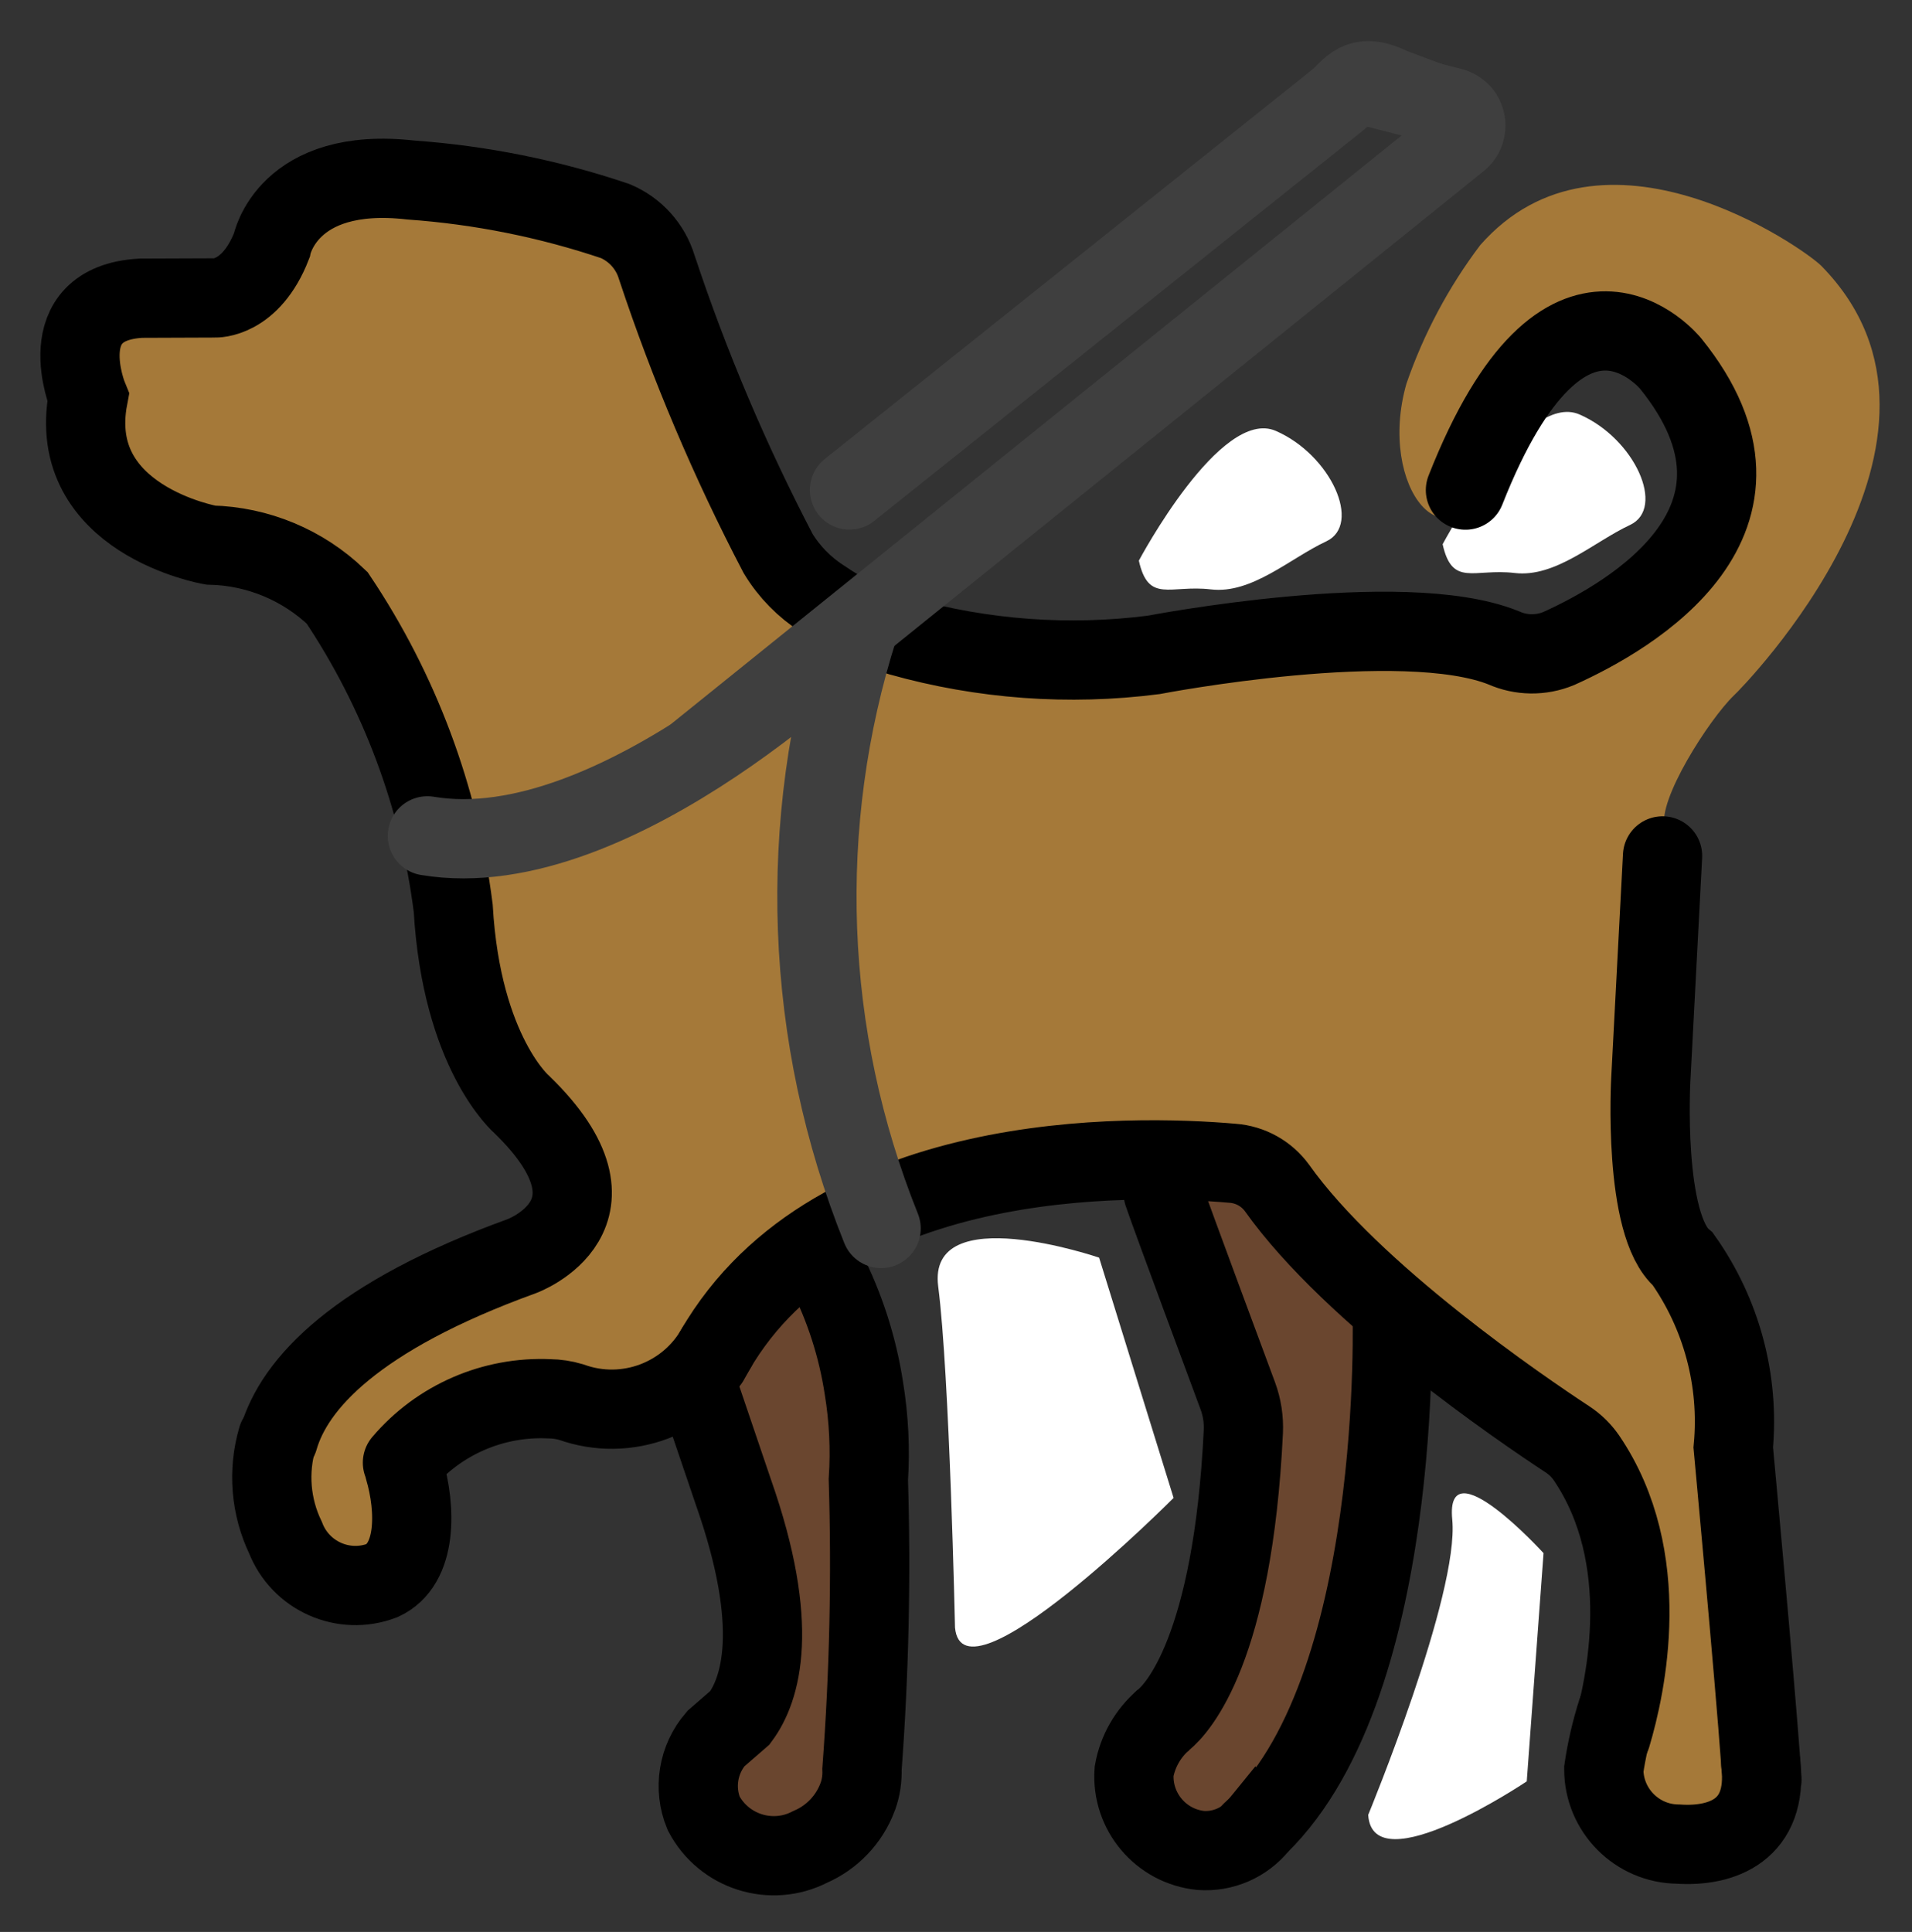 <svg xmlns="http://www.w3.org/2000/svg" role="img" viewBox="11.56 11.31 48.25 48.75"><rect x="11.56" y="11.31" width="48.25" height="48.75" fill="#333333" stroke="none"/><title>1F9AE.svg</title><g id="color"><path fill="#fff" d="M46.086 57.109s2.304-5.577 2.122-7.456 2.304.849 2.304.849l-.424 5.759s-3.88 2.607-4.001.849zM35.66 52.381s-.138-6.39-.424-8.608 4.061-.727 4.061-.727l1.879 6.062s-5.325 5.348-5.516 3.273zM47.966 25.042s2.061-3.88 3.455-3.273 2.182 2.364 1.273 2.788-1.879 1.334-2.91 1.212-1.576.364-1.819-.727zM40.3 25.456s2.061-3.88 3.455-3.273 2.182 2.364 1.273 2.788-1.879 1.334-2.91 1.212-1.576.364-1.819-.727z"/><g><path fill="#6a462f" d="M43.865 56.847c2.296-3.738 3.291-8.131 2.832-12.493l-2.099-3.083-4.108-1.534c.055.641 1.571 5.523 2.013 6.798.1.288.144.593.131.898-.248 5.498-1.561 6.986-1.895 7.278-.021.017-.042.033-.062.05l-.016.011.003.002c-.365.31-.59.755-.622 1.234-.028 1.064.804 1.954 1.868 1.996.607.047 1.202-.184 1.618-.629l.002.002.008-.012c.139-.152.25-.328.329-.518zM33.311 55.959c.182-2.433.236-4.874.161-7.313.117-1.827-.253-3.654-1.072-5.291l-2.125.393-1.101 2.581.896 2.64c1.192 3.389.69 4.975.164 5.684-.231.138-.436.315-.605.524l-.008.003.004.002c-.449.52-.569 1.249-.308 1.885.511.972 1.71 1.35 2.686.847.552-.238.984-.69 1.197-1.253h0c.002-.009.008-.019.01-.028.077-.216.111-.445.102-.674z"/><path fill="#a57939" d="m20.368,26.851c1.769,2.688,2.754,5.815,2.844,9.032.001.032.004.063.012.094.086.376.718,2.938,2.137,3.904,0,0,2.423,2.393-1.835,3.686,0,0-6.852,2.415-4.76,6.544,0,0,1.484,2.58,3.357.071.036-.047.065-.099.085-.154.172-.564.135-1.171-.104-1.711-.1-.22-.04-.481.146-.635,1.113-.959,2.631-1.302,4.048-.915,0,0,2.32.98,5.221-3.568.028-.045.063-.086.103-.12.494-.409,4.081-3.157,10.555-2.52.126.011.243.065.335.152.866.838,5.677,5.433,8.531,6.883.046.022.087.052.123.088,1.686,1.787,2.392,4.285,1.891,6.69-.021.105-.071.203-.145.28-.425.434-1.826,2.12.892,3.153.07.027.145.04.221.038.579-.022,3.132-.313,2.029-3.777-.016-.047-.025-.097-.025-.146-.004-.722-.088-6.956-1.742-10.437-.034-.072-.084-.135-.145-.185-.378-.316-1.867-2.148-.738-10.922.006-.045.181-.146.168-.19-.198-.675,1.123-2.729,1.743-3.327h0c.185-.166,6.445-6.517,2.209-10.838-.029-.03.03.03,0,0-.441-.445-5.529-4.027-8.61-.526-.801,1.061-1.429,2.242-1.863,3.499-.746,2.617,1.065,4.798,2.062,2.265.09-.228,1.31-2.043,1.396-2.309.027-.086.075-.164.14-.227.514-.475,2.914-2.408,4.118,1.712,0,0,1.068,3.626-4.444,5.487-.132.046-.277.04-.405-.016-.786-.352-4.056-1.564-9.216-.078-.014.004-.028.008-.042.01-.456.077-10.228,1.633-11.338-6.6,0,0-.74-4.577-3.08-4.64l-5.208-.786s-2.271-.017-2.616,1.694c0,0-.041,1.403-2.623,1.329-.663.002-3.114-.422-2.086,2.312.046.115.052.243.016.362-.219.673-.787,3.15,2.577,3.409.001-.001,2.944-.15,4.067,1.935Z"/></g></g><g id="line"><g fill="none" stroke="#000" stroke-miterlimit="10" stroke-width="2"><path stroke-linecap="round" d="M40.914 41.419c.211.623 1.752 4.761 1.883 5.116.106.287.153.593.139.898-.264 5.498-1.66 6.986-2.015 7.278-.022.017.022-.018 0 0M43.147 57.53c3.873-3.454 3.543-13.176 3.543-13.176"/><path d="M40.921 54.711c-.39.334-.652.792-.742 1.297-.07 1.01.674 1.894 1.681 1.996.559.041 1.103-.194 1.456-.629l.002.002M29.174 46.33l.896 2.64c1.192 3.389.69 4.975.164 5.684l-.609.529c-.449.52-.569 1.249-.308 1.885.511.972 1.71 1.35 2.686.847.552-.238.984-.69 1.197-1.253h0c.002-.009.008-.019.01-.028.077-.216.111-.444.102-.673.182-2.433.236-4.874.161-7.313.051-.77.013-1.543-.112-2.305-.159-1.04-.483-2.048-.96-2.986"/><g stroke-linecap="round"><path d="M18.561 47.603c-.245.833-.172 1.726.204 2.508.377.969 1.464 1.453 2.436 1.084.885-.406.864-1.798.56-2.826M21.716 48.219c.92-1.083 2.29-1.678 3.709-1.612.186.002.37.03.548.083 1.395.502 2.948-.08 3.67-1.374"/><g><path d="M53.515 32.908l-.296 5.633s-.209 3.692.808 4.541c.978 1.382 1.429 3.068 1.272 4.753 0 0 .536 5.758.697 7.991M48.541 23.677c2.543-6.456 5.181-3.19 5.181-3.19 3.177 3.94-.993 6.363-2.83 7.189-.447.184-.949.177-1.39-.02-2.562-1.029-8.826.179-8.826.179-2.142.275-4.317.115-6.396-.469-.088-.028-.173-.057-.257-.087-.605-.207-1.178-.495-1.705-.857-.456-.29-.84-.681-1.121-1.143-1.214-2.323-2.239-4.74-3.064-7.228-.159-.524-.543-.95-1.048-1.163-1.667-.562-3.398-.91-5.153-1.035-3.136-.359-3.514 1.651-3.514 1.651-.532 1.369-1.438 1.324-1.438 1.324l-1.864.007c-2.311.129-1.331 2.503-1.331 2.503-.586 3.088 3.088 3.727 3.088 3.727 1.194.028 2.334.503 3.195 1.331 1.572 2.346 2.575 5.026 2.929 7.828.213 3.674 1.735 4.961 1.735 4.961 2.855 2.771 0 3.821 0 3.821-4.208 1.525-5.75 3.231-6.144 4.606"/></g><path d="M55.996 55.826c.185 1.666-.982 2.091-2.084 2.018-1.039-.007-1.879-.851-1.88-1.89.073-.495.186-.982.338-1.458M55.996 55.826c.011.145.02.277.027.39"/><path d="m52.22,55.11c.373-1.245,1.089-4.493-.628-7.016-.128-.185-.292-.344-.481-.467-1.13-.742-5.418-3.654-7.325-6.34-.264-.362-.673-.59-1.12-.623-2.489-.218-10.335-.441-13.209,4.982"/></g></g></g><g id="color-foreground"><g fill="none" stroke="#3f3f3f" stroke-linecap="round" stroke-miterlimit="10" stroke-width="2"><path d="M48.446 14.181l-1.784-.668c-.831-.419-1.021.057-1.343.319l-12.322 9.842M33.23 27.132c-1.58 4.971-1.38 10.336.565 15.176M33.23 27.132s-6.088 6.075-10.885 5.27"/><path d="m29.174,30.317l19.201-15.468c.204-.164.236-.463.072-.667-.064-.08-.153-.137-.252-.162l-2.365-.605"/></g></g></svg>